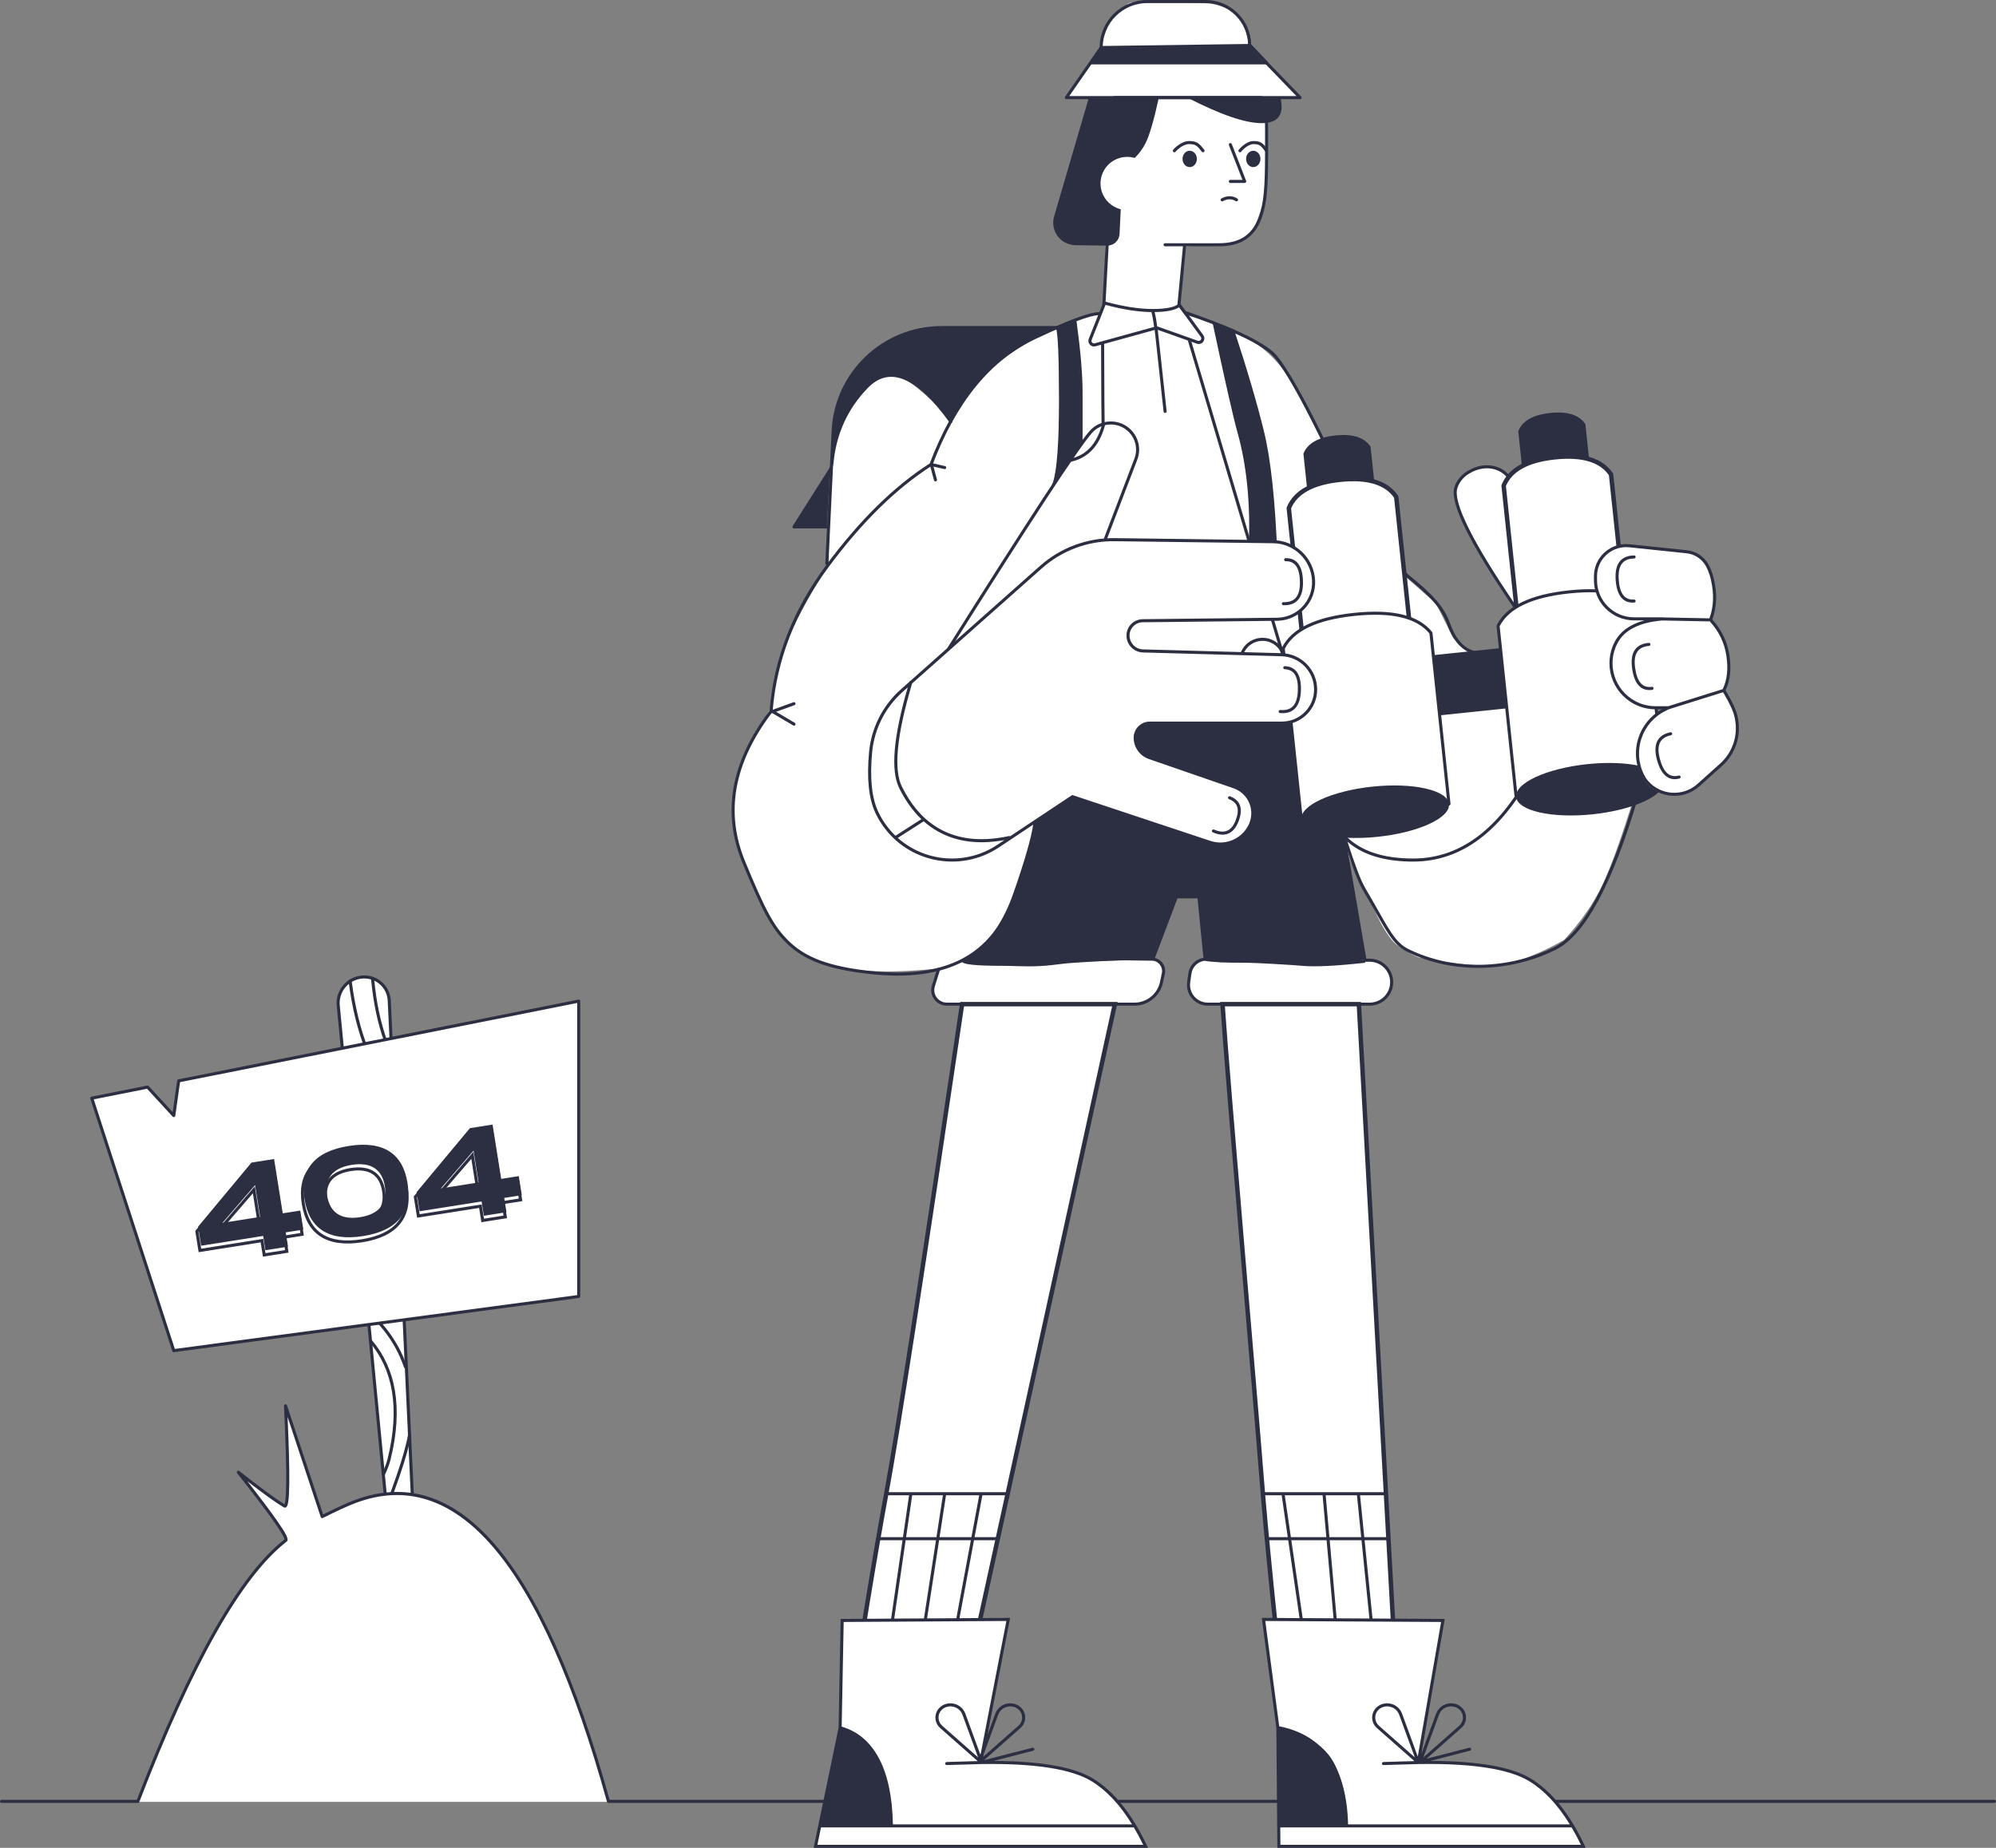 <svg width="675" height="625" viewBox="0 0 675 625" fill="none" xmlns="http://www.w3.org/2000/svg">
<rect x="0" y="0" width="675" height="625" fill="#808080" stroke="none"/>
<g id="Seeker">
<path id="Path 12" fill-rule="evenodd" clip-rule="evenodd" d="M319.998 327.271C303.294 329.191 290.477 328.961 281.545 326.581C272.614 324.202 265.57 319.142 260.414 311.4C254.793 299.559 251.675 292.773 251.06 291.042C248.046 282.56 247.712 274.224 248.289 268.615C249.042 261.289 253.084 251.743 260.414 239.976C261.458 231.796 263.19 224.55 265.61 218.239C268.03 211.928 272.88 202.842 280.16 190.98L281.199 151.991C284.27 143.066 287.157 136.741 289.859 133.014C292.562 129.287 295.679 127.332 299.213 127.148C302.194 126.866 304.965 127.556 307.527 129.218C310.088 130.88 314.938 135.136 322.076 141.985C327.972 131.738 334.669 123.917 342.169 118.522C349.669 113.127 359.599 108.987 371.961 106.101L373.693 102.65L373.902 82.355L368.15 32.952H360.529L372.307 15.7C373.358 11.899 374.398 9.138 375.425 7.419C376.453 5.7 378.372 3.745 381.183 1.554C381.234 0.918 383.545 0.573 388.116 0.518C392.687 0.462 399.889 0.693 409.721 1.208C413.918 2.169 416.805 3.434 418.381 5.004C419.958 6.574 421.343 9.909 422.538 15.01L439.426 32.976L428.774 33.642L427.735 66.421C426.253 72.043 424.867 75.838 423.578 77.807C422.288 79.777 420.21 81.272 417.342 82.293L400.367 83.328L398.289 103.34L399.675 106.101C408.344 108.569 414.233 110.524 417.342 111.966C424.807 115.43 431.56 120.445 436.742 129.218C440.369 135.36 444.123 143.845 449.213 152.681C453.694 160.461 461.893 174.147 473.809 193.741L485.587 204.092L491.476 215.823L505.679 226.52L512.261 205.127C498.866 184.885 492.169 172.003 492.169 166.483C492.169 164.175 493.568 162 494.94 160.617C496.85 158.691 499.474 157.507 503.947 157.857C506.929 158.09 509.816 159.93 512.608 163.377L552.446 269.995C548.481 282.937 545.017 292.599 542.053 298.978C539.09 305.358 534.702 311.683 528.889 317.955C520.514 322.635 513.47 325.395 507.758 326.236C502.045 327.078 492.692 326.273 479.698 323.821C475.147 321.746 472.145 319.791 470.691 317.955C465.3 311.149 463.045 302.515 460.298 297.943C456.44 291.521 454.13 285.54 453.37 280.001L435.356 221.689L357.411 219.274L350.137 278.276C346.16 294.311 341.888 306.043 337.319 313.47C332.75 320.897 326.977 325.498 319.998 327.271Z" fill="white"/>
<path id="Combined Shape" fill-rule="evenodd" clip-rule="evenodd" d="M325.366 339.982C323.955 339.729 322.915 339.604 322.246 339.607C319.677 339.617 317.58 339.486 316.352 337.535C314.644 334.821 315.107 331.599 317.739 327.866L325.019 325.449H328.486L353.794 326.485L361.768 325.449L389.85 324.413C392.855 325.794 393.895 328.442 392.97 332.355C392.046 336.269 389.503 338.686 385.343 339.607L377.023 339.982L320.859 596.482H284.804C290.976 556.186 295.945 525.881 299.711 505.566C303.477 485.251 312.029 430.057 325.366 339.982ZM413.425 339.982C413.37 339.167 411.174 339.042 406.838 339.607C403.14 337.765 401.637 334.887 402.331 330.974C403.024 327.06 404.757 324.989 407.531 324.758L412.731 325.449H428.679L444.627 326.485L462.308 324.758C467.855 325.219 470.628 327.751 470.628 332.355C470.628 334.972 469.743 336.331 468.548 337.535C467.943 338.144 466.787 338.835 465.081 339.607L459.534 339.982L473.748 596.827H436.306C431.262 550.639 428.026 518.26 426.599 499.689C424.899 477.572 415.28 367.636 413.425 339.982Z" fill="white"/>
<path id="Combined Shape_2" fill-rule="evenodd" clip-rule="evenodd" d="M325.366 339.637H377.023L320.859 596.136H284.804C290.976 555.84 295.945 525.535 299.711 505.22C303.477 484.906 312.029 429.711 325.366 339.637ZM413.425 339.637H459.534L473.748 596.481H436.306C431.262 550.293 428.026 517.914 426.599 499.344C424.899 477.226 415.28 367.29 413.425 339.637Z" stroke="#2C2E41" stroke-width="1.5"/>
<path id="Path 218" fill-rule="evenodd" clip-rule="evenodd" d="M357.608 110.792L318.52 110.975C299.02 111.067 282.986 126.313 281.992 145.711L281.337 158.497C281.948 151.923 282.757 147.313 283.764 144.67C285.363 140.473 287.209 138.059 289.311 135.336C292.488 131.219 296.086 127.745 299.018 127.04C305.721 125.426 313.232 130.612 321.553 142.595C322.946 139.911 324.102 137.837 325.02 136.373C326.852 133.451 328.802 130.295 332.3 127.04C339.234 120.587 347.67 115.171 357.608 110.792Z" fill="#2C2E41"/>
<path id="Path 233" fill-rule="evenodd" clip-rule="evenodd" d="M325.712 324.772C329.278 326.068 335.981 326.644 345.82 326.501C351.177 326.422 360.822 324.829 369.048 324.426C373.635 324.202 380.569 324.202 389.849 324.426L397.823 303.34H405.45L407.877 324.426C415.99 324.932 421.768 325.278 425.211 325.463C432.615 325.863 438.775 326.155 443.586 326.155C451.752 326.155 457.761 325.579 461.613 324.426L443.932 225.906L361.767 229.017C360.694 244.019 356.765 260.497 349.98 278.45C348.534 282.276 348.303 287.113 346.86 291.932C344.661 299.275 342.239 306.378 339.579 311.29C337.057 315.95 332.434 320.444 325.712 324.772Z" fill="#2C2E41"/>
<path id="Combined Shape_3" d="M461.067 324.656L453.128 278.538C453.079 278.256 453.269 277.988 453.552 277.939C453.836 277.891 454.104 278.08 454.153 278.363L462.053 324.254H463.174C467.578 324.254 471.148 327.813 471.148 332.204C471.148 336.596 467.578 340.155 463.174 340.155H408.47C404.566 340.155 401.401 337 401.401 333.107C401.401 332.781 401.424 332.456 401.469 332.133L401.884 329.164C402.258 326.493 404.335 324.403 406.964 323.973L404.98 303.858H398.183L390.562 324.012C392.689 324.502 394.194 326.481 394.022 328.716C394.007 328.909 393.98 329.101 393.94 329.29L393.306 332.311C392.346 336.881 388.305 340.155 383.621 340.155H320.199C317.276 340.155 314.907 337.793 314.907 334.879C314.907 334.327 314.994 333.779 315.164 333.255C315.627 331.829 316.204 329.988 316.895 327.732C316.979 327.458 317.27 327.304 317.544 327.387C317.819 327.471 317.974 327.761 317.89 328.035C317.197 330.296 316.618 332.142 316.154 333.574C316.017 333.996 315.947 334.436 315.947 334.879C315.947 337.22 317.851 339.118 320.199 339.118H383.621C387.812 339.118 391.429 336.188 392.288 332.098L392.922 329.078C392.952 328.932 392.973 328.785 392.985 328.637C393.131 326.747 391.717 325.098 389.824 324.945C385.522 324.861 382.479 324.818 380.696 324.816C375.869 324.81 362.259 325.597 359.411 325.978C352.946 326.84 349.523 326.964 343.932 326.777C343.75 326.77 343.75 326.77 343.568 326.764C341.57 326.697 340.615 326.673 339.34 326.673C334.716 326.673 331.261 326.558 328.968 326.325C326.278 326.052 325.059 325.67 325.198 324.699L326.228 324.845C326.238 324.77 326.217 324.714 326.204 324.689C326.277 324.745 326.426 324.814 326.646 324.883C327.157 325.043 327.97 325.181 329.074 325.293C331.324 325.522 334.748 325.636 339.34 325.636C340.63 325.636 341.594 325.66 343.603 325.728C343.785 325.734 343.785 325.734 343.967 325.74C349.504 325.926 352.871 325.804 359.273 324.95C362.17 324.563 375.826 323.773 380.697 323.779C382.439 323.781 385.37 323.821 389.493 323.901L397.337 303.157C397.414 302.955 397.607 302.821 397.824 302.821H405.451H409.958C410.245 302.821 410.478 303.053 410.478 303.34C410.478 303.626 410.245 303.858 409.958 303.858H406.025L408.014 324.03C410.311 324.408 414.898 324.599 421.745 324.599C424.319 324.599 436.897 325.3 440.515 325.639C444.638 326.025 451.495 325.699 461.067 324.656V324.656ZM461.633 325.291L461.671 325.633C451.777 326.725 444.699 327.072 440.418 326.671C436.83 326.335 424.283 325.636 421.745 325.636C414.424 325.636 409.666 325.419 407.43 324.979L407.435 324.956C405.11 325.196 403.239 326.988 402.914 329.308L402.499 332.276C402.461 332.551 402.441 332.829 402.441 333.107C402.441 336.427 405.14 339.118 408.47 339.118H463.174C467.004 339.118 470.108 336.023 470.108 332.204C470.108 328.386 467.004 325.291 463.174 325.291H461.633Z" fill="#2C2E41"/>
<path id="Combined Shape_4" d="M401.092 83.31L399.074 104.556C415.508 110.126 426.015 114.962 430.637 119.108C436.631 124.483 451.995 155.551 459.869 175.941C462.247 182.099 465.933 185.999 474.878 193.218L475.63 193.825C484.612 201.075 488.284 204.989 490.532 211.211C494.003 220.817 500.948 223.125 511.666 218.176C511.926 218.056 512.235 218.169 512.356 218.429C512.477 218.688 512.363 218.997 512.103 219.117C500.86 224.308 493.244 221.777 489.554 211.563C487.392 205.579 483.813 201.764 474.976 194.631L474.223 194.024C465.14 186.693 461.364 182.697 458.899 176.313C451.094 156.103 435.761 125.097 429.942 119.879C425.422 115.826 414.877 110.987 398.351 105.407C398.122 105.33 397.977 105.106 398 104.867L400.047 83.31H394.01C393.723 83.31 393.49 83.078 393.49 82.792C393.49 82.505 393.723 82.273 394.01 82.273H400.612C400.616 82.273 400.62 82.273 400.624 82.273H412.173C419.329 82.273 423.479 79.372 425.647 73.509C427.388 68.798 427.812 63.353 427.812 51.712V43.783C427.812 43.674 427.813 43.584 427.813 43.383C427.818 39.528 427.639 37.308 426.81 33.921C426.792 33.901 426.768 33.876 426.739 33.848C426.658 33.767 426.545 33.661 426.401 33.532H376.82C376.533 33.532 376.3 33.299 376.3 33.013C376.3 32.727 376.533 32.495 376.82 32.495H426.599C426.726 32.495 426.849 32.541 426.944 32.625C427.558 33.167 427.74 33.349 427.797 33.581C428.67 37.117 428.858 39.418 428.853 43.384C428.853 43.586 428.853 43.674 428.853 43.783V51.712C428.853 63.484 428.423 68.998 426.623 73.868C424.305 80.138 419.765 83.31 412.173 83.31H401.092ZM552.988 269.316L553.985 269.609C545.275 299.108 536.024 316.303 526.12 321.226C510.529 328.975 491.464 329.571 475.946 321.982C473.896 320.979 472.286 319.578 470.652 317.425C469.487 315.89 468.337 314.044 466.503 310.838C466.023 310 464.194 306.771 463.924 306.297C462.776 304.278 461.783 302.56 460.725 300.769C459.275 298.316 457.218 292.9 454.532 284.484L455.523 284.17C458.185 292.51 460.224 297.879 461.621 300.242C462.682 302.039 463.678 303.762 464.829 305.786C465.1 306.261 466.928 309.488 467.406 310.324C469.22 313.493 470.351 315.31 471.481 316.799C473.022 318.83 474.509 320.124 476.404 321.051C491.621 328.492 510.346 327.907 525.656 320.298C535.208 315.55 544.356 298.546 552.988 269.316Z" fill="#2C2E41"/>
<path id="Combined Shape_5" fill-rule="evenodd" clip-rule="evenodd" d="M410.304 109.41L416.544 111.829C420.936 125.196 424.287 136.604 426.598 146.052C428.909 155.501 430.412 169.559 431.105 188.226L422.438 185.806C423.131 170.827 421.86 157.575 418.624 146.052C417.215 141.033 414.442 128.819 410.304 109.41ZM357.261 110.792L363.154 108.373C364.541 118.59 365.235 126.656 365.235 132.571C365.235 138.486 365.235 144.478 365.235 150.546L356.221 163.337C357.607 159.188 358.301 149.855 358.301 135.336C358.301 120.817 357.954 112.636 357.261 110.792Z" fill="#2C2E41"/>
<path id="Combined Shape_6" d="M410.142 109.518L409.942 108.578L417.309 111.435L417.385 111.668C421.781 125.046 425.136 136.466 427.45 145.93C429.772 155.419 431.277 169.508 431.972 188.207L431.998 188.917L422.246 186.194L422.265 185.782C422.956 170.855 421.69 157.659 418.471 146.192C417.057 141.159 414.282 128.939 410.142 109.518ZM419.472 145.913C422.694 157.386 423.977 170.555 423.323 185.418L430.906 187.535C430.202 169.253 428.712 155.463 426.44 146.175C424.146 136.796 420.823 125.478 416.473 112.224L411.36 110.241C415.384 129.094 418.09 140.99 419.472 145.913ZM357.121 110.975L356.944 110.504L363.926 107.637L364.017 108.303C365.406 118.541 366.101 126.629 366.101 132.571V150.71L354.951 166.532L356.074 163.173C357.437 159.097 358.128 149.797 358.128 135.336C358.128 120.932 357.78 112.728 357.121 110.975ZM359.168 135.336C359.168 147.324 358.697 155.788 357.745 160.764L365.061 150.382V132.571C365.061 126.811 364.4 118.989 363.076 109.108L358.238 111.094C358.868 113.69 359.168 121.703 359.168 135.336Z" fill="#2C2E41"/>
<path id="Combined Shape_7" d="M400.445 110.94L401.442 110.645L448.604 269.365C451.299 283.394 461.013 290.376 477.908 290.376C494.811 290.376 508.708 279.126 519.614 256.526L520.552 256.976C509.488 279.901 495.268 291.413 477.908 291.413C460.54 291.413 450.377 284.108 447.594 269.61L400.445 110.94ZM426.084 239.309L427.112 239.467C421.761 274.035 411.701 291.413 396.783 291.413C384.714 291.413 376.683 253.972 373.382 182.373C372.76 168.873 372.413 145.821 372.342 113.213L373.382 113.211C373.453 145.805 373.8 168.845 374.421 182.326C377.679 252.992 385.698 290.376 396.783 290.376C410.987 290.376 420.804 273.417 426.084 239.309Z" fill="#2C2E41"/>
<path id="Combined Shape_8" fill-rule="evenodd" clip-rule="evenodd" d="M477.893 222.305L514.219 218.502L516.368 238.863L480.042 242.666L477.893 222.305ZM444.2 185.803L440.786 153.451C442.156 149.953 445.765 147.897 451.613 147.285C457.461 146.673 461.42 147.936 463.49 151.074L466.904 183.426L444.2 185.803ZM539.557 175.82L516.853 178.197L513.439 145.845C514.809 142.347 518.417 140.292 524.265 139.68C530.113 139.067 534.072 140.33 536.143 143.468L539.557 175.82Z" fill="#2C2E41"/>
<path id="Combined Shape_9" fill-rule="evenodd" clip-rule="evenodd" d="M441.347 221.726L436.07 171.727C438.281 166.311 444.065 163.113 453.422 162.134C462.779 161.154 469.104 163.085 472.397 167.925L477.673 217.923L441.347 221.726ZM550.326 210.317L513.999 214.12L508.723 164.122C510.934 158.706 516.718 155.508 526.075 154.528C535.431 153.549 541.756 155.479 545.05 160.319L550.326 210.317Z" fill="white"/>
<path id="Combined Shape_10" fill-rule="evenodd" clip-rule="evenodd" d="M441.119 221.865L435.843 171.867C438.054 166.451 443.838 163.253 453.194 162.273C462.551 161.294 468.876 163.224 472.169 168.064L477.445 218.063L441.119 221.865ZM550.098 210.457L513.772 214.26L508.496 164.261C510.707 158.845 516.49 155.647 525.847 154.668C535.204 153.688 541.529 155.618 544.822 160.458L550.098 210.457Z" fill="white" stroke="#2C2E41" stroke-width="1.5" stroke-linecap="round" stroke-linejoin="round"/>
<path id="Combined Shape_11" fill-rule="evenodd" clip-rule="evenodd" d="M440.227 277.141L434.124 219.3C437.282 212.971 445.293 209.134 458.159 207.787C471.025 206.44 479.662 208.535 484.072 214.071L490.176 271.912L440.227 277.141ZM562.829 264.307L512.88 269.536L506.776 211.694C509.934 205.366 517.946 201.528 530.812 200.181C543.677 198.834 552.315 200.929 556.725 206.465L562.829 264.307Z" fill="white"/>
<path id="Combined Shape_12" d="M440.121 277.674C439.835 277.704 439.579 277.497 439.549 277.212L433.446 219.371C433.435 219.273 433.453 219.174 433.497 219.086C436.752 212.564 444.92 208.651 457.944 207.288C470.968 205.925 479.774 208.06 484.319 213.766C484.38 213.843 484.418 213.936 484.429 214.034L490.532 271.875C490.562 272.16 490.355 272.415 490.07 272.445L440.121 277.674ZM489.444 271.468L483.41 214.294C479.105 209.013 470.667 206.999 458.053 208.319C445.438 209.64 437.605 213.358 434.496 219.414L440.529 276.588L489.444 271.468ZM563.185 264.27C563.215 264.554 563.008 264.81 562.722 264.839L512.774 270.068C512.488 270.098 512.232 269.892 512.202 269.607L506.098 211.765C506.088 211.667 506.106 211.568 506.15 211.48C509.404 204.958 517.572 201.046 530.596 199.682C543.621 198.319 552.427 200.455 556.971 206.16C557.033 206.237 557.071 206.33 557.081 206.428L563.185 264.27ZM562.096 263.862L556.063 206.688C551.758 201.408 543.32 199.393 530.705 200.714C518.091 202.034 510.257 205.752 507.149 211.809L513.182 268.983L562.096 263.862Z" fill="#2C2E41"/>
<path id="Combined Shape_13" fill-rule="evenodd" clip-rule="evenodd" d="M465.937 283.028C452.144 284.472 440.562 281.844 440.067 277.158C439.573 272.473 450.353 267.504 464.146 266.06C477.939 264.616 489.521 267.244 490.016 271.929C490.51 276.615 479.73 281.584 465.937 283.028ZM538.589 275.422C524.797 276.866 513.214 274.238 512.72 269.553C512.225 264.867 523.006 259.898 536.799 258.454C550.592 257.01 562.174 259.638 562.669 264.324C563.163 269.009 552.382 273.978 538.589 275.422Z" fill="#2C2E41"/>
<path id="Oval" d="M427.79 231.502C432.151 231.046 435.314 227.153 434.856 222.807C434.397 218.461 430.49 215.309 426.129 215.765C421.769 216.222 418.605 220.115 419.064 224.46C419.522 228.806 423.429 231.959 427.79 231.502ZM427.681 230.471C423.892 230.867 420.497 228.128 420.098 224.352C419.7 220.576 422.449 217.193 426.238 216.797C430.028 216.4 433.423 219.139 433.821 222.915C434.22 226.691 431.471 230.074 427.681 230.471Z" fill="#2C2E41"/>
<path id="Combined Shape_14" d="M261.326 240.058L268.332 237.518C268.601 237.42 268.9 237.559 268.998 237.828C269.096 238.097 268.957 238.394 268.687 238.492L262.458 240.751L268.774 244.472C269.021 244.618 269.103 244.936 268.957 245.182C268.811 245.429 268.492 245.511 268.245 245.365L261.192 241.21L261.06 241.258C260.999 241.28 260.936 241.29 260.874 241.289C248.141 258.196 245.196 274.875 252.003 291.389C258.638 307.488 261.62 313.234 266.647 318.193C272.442 323.911 280.423 326.882 294.221 328.405C320.243 331.276 335.441 322.678 342.21 303.513C346.439 291.539 348.858 283.154 349.465 278.385C349.501 278.101 349.761 277.9 350.046 277.936C350.331 277.972 350.533 278.231 350.497 278.515C349.878 283.379 347.443 291.817 343.191 303.858C336.255 323.496 320.591 332.358 294.107 329.436C280.097 327.89 271.905 324.84 265.915 318.931C260.751 313.835 257.733 308.02 251.041 291.783C244.049 274.82 247.133 257.666 260.255 240.385C261.667 222.839 268.055 206.417 279.411 191.128C290.733 175.884 302.401 164.425 314.419 156.752C322.541 135.293 334.335 120.922 349.805 113.671C357.512 110.058 363.297 107.657 367.169 106.464C369.762 105.666 371.608 105.372 372.64 105.696L374.423 73.084C374.439 72.798 374.684 72.579 374.971 72.593C375.257 72.61 375.477 72.855 375.461 73.141L373.607 107.066C373.57 107.738 372.568 107.711 372.568 107.038C372.568 106.403 370.963 106.381 367.476 107.455C363.661 108.63 357.914 111.016 350.247 114.61C335.007 121.753 323.367 135.966 315.331 157.279C315.292 157.384 315.219 157.473 315.124 157.533C303.171 165.133 291.544 176.536 280.247 191.745C269.093 206.762 262.788 222.864 261.326 240.058Z" fill="#2C2E41"/>
<path id="Path 112" fill-rule="evenodd" clip-rule="evenodd" d="M373.209 102.842L368.339 115.126C368.057 115.836 368.407 116.638 369.119 116.918C369.399 117.029 369.708 117.045 369.999 116.965L390.802 111.216L404.57 116.1C405.291 116.356 406.085 115.981 406.342 115.263C406.495 114.833 406.426 114.355 406.156 113.987L398.517 103.533C397.101 104.762 394.065 105.377 389.412 105.377C384.758 105.377 379.357 104.532 373.209 102.842Z" fill="white"/>
<path id="Combined Shape_15" d="M390.477 111.594L370.484 117.119C370.084 117.229 369.659 117.206 369.274 117.054C368.294 116.668 367.814 115.564 368.201 114.587L373.071 102.305C373.169 102.059 373.437 101.926 373.693 101.996C379.799 103.675 385.154 104.512 389.757 104.512C394.293 104.512 397.228 103.918 398.522 102.796C398.752 102.597 399.104 102.636 399.283 102.882L406.919 113.332C407.29 113.839 407.386 114.497 407.175 115.089C406.822 116.078 405.731 116.595 404.739 116.243L391.519 111.553C391.543 111.749 391.57 111.98 391.601 112.245C391.731 113.37 391.926 115.114 392.186 117.477C392.706 122.202 393.486 129.404 394.526 139.083C394.557 139.368 394.35 139.624 394.065 139.654C393.779 139.685 393.523 139.479 393.492 139.194C392.452 129.515 391.672 122.314 391.152 117.59C390.892 115.229 390.697 113.487 390.568 112.364C390.533 112.062 390.502 111.805 390.477 111.594ZM390.464 105.545C390.578 105.989 390.687 106.484 390.792 107.025C390.962 107.906 391.095 108.753 391.252 109.871L391.319 110.345C391.32 110.358 391.322 110.37 391.324 110.382L405.088 115.266C405.539 115.426 406.034 115.191 406.195 114.741C406.291 114.472 406.248 114.173 406.079 113.942L398.754 103.919C397.184 104.962 394.429 105.49 390.464 105.545ZM390.3 110.567C390.296 110.542 390.293 110.517 390.289 110.49L390.222 110.015C390.067 108.913 389.936 108.08 389.77 107.221C389.649 106.592 389.522 106.031 389.389 105.548C384.885 105.506 379.711 104.695 373.867 103.119L369.169 114.969C368.993 115.412 369.211 115.914 369.656 116.09C369.831 116.159 370.024 116.169 370.206 116.119L390.3 110.567Z" fill="#2C2E41"/>
<path id="Path 114" fill-rule="evenodd" clip-rule="evenodd" d="M319.472 221.514C348.241 175.79 364.767 150.555 369.048 145.809C372.389 142.105 378.113 141.801 381.831 145.129C384.615 147.619 385.572 151.559 384.242 155.042L373.902 182.106" fill="white"/>
<path id="Path 114_2" d="M319.792 222.033C348.529 176.361 365.065 151.11 369.315 146.399C372.466 142.906 377.86 142.622 381.363 145.764C383.984 148.115 384.885 151.831 383.63 155.116L373.296 182.165L374.267 182.534L384.601 155.486C386.01 151.8 384.999 147.63 382.058 144.993C378.128 141.468 372.077 141.787 368.541 145.706C364.229 150.486 347.714 175.705 318.911 221.482L319.792 222.033Z" fill="#2C2E41"/>
<path id="Combined Shape_16" fill-rule="evenodd" clip-rule="evenodd" d="M383.735 53.428C382.926 53.191 382.069 53.063 381.182 53.063C376.204 53.063 372.168 57.087 372.168 62.051C372.168 66.268 375.082 69.807 379.011 70.776L378.604 79.139C378.495 81.369 376.631 83.113 374.39 83.081L363.691 82.932C363.005 82.922 362.323 82.82 361.665 82.629C357.62 81.456 355.297 77.239 356.475 73.211L368.234 33.013H369.626L369.631 33.005L371.262 33.013H377.369L377.37 33.042L391.873 33.112C390.199 40.783 388.695 45.909 387.362 48.491C386.41 50.334 385.201 51.98 383.735 53.428ZM433.009 33.013C434.374 38.775 432.262 41.655 426.671 41.655C421.081 41.655 412.696 38.775 401.516 33.013H433.009Z" fill="#2C2E41"/>
<path id="Path 113" fill-rule="evenodd" clip-rule="evenodd" d="M304.694 233.582L351.769 191.804C358.622 185.722 367.511 182.415 376.689 182.532L430.291 183.22C437.613 183.313 443.598 189.065 443.954 196.35C444.29 203.245 438.952 209.106 432.029 209.441C431.872 209.449 431.714 209.453 431.557 209.455L386.176 209.95C383.399 209.98 381.173 212.246 381.203 215.011C381.203 215.013 381.203 215.015 381.203 215.017C381.237 217.817 383.485 220.09 386.295 220.167L433.138 221.445C439.52 221.619 444.614 226.806 444.647 233.165C444.68 239.432 439.607 244.54 433.314 244.573C433.294 244.573 433.274 244.573 433.254 244.573H388.603C385.856 244.573 383.63 246.791 383.63 249.526C383.63 249.546 383.63 249.566 383.63 249.585C383.667 252.593 385.592 255.255 388.445 256.242L417.037 266.128C421.985 267.839 424.603 273.221 422.885 278.148C422.809 278.367 422.725 278.583 422.633 278.796C420.343 284.075 414.379 286.731 408.903 284.911L362.422 269.462L337.275 286.179C324.379 294.751 306.946 291.288 298.339 278.443C297.53 277.235 296.816 275.966 296.205 274.648C294.014 269.926 293.331 263.161 294.155 254.353C294.904 246.351 298.67 238.928 304.694 233.582Z" fill="white"/>
<path id="Combined Shape_17" d="M302.822 282.68L311.591 277.059C308.582 274.194 306.152 270.675 304.1 266.583C301.126 260.652 302.104 249.31 306.978 232.486L305.317 233.959C299.381 239.227 295.671 246.545 294.936 254.435C294.125 263.143 294.8 269.811 296.943 274.43C297.54 275.717 298.236 276.957 299.025 278.137C300.148 279.816 301.424 281.332 302.822 282.68ZM303.609 283.408C312.747 291.544 326.57 292.848 337.237 285.757L339.664 284.144C330.023 285.88 322.182 284.463 315.899 280.442C314.646 279.641 313.477 278.754 312.382 277.785L303.609 283.408ZM307.532 230.606C307.532 230.603 307.533 230.6 307.534 230.597C307.593 230.4 307.76 230.263 307.951 230.233L351.693 191.413C358.641 185.247 367.65 181.894 376.95 182.014L430.579 182.701C438.167 182.798 444.37 188.766 444.739 196.325C445.09 203.505 439.536 209.609 432.335 209.959C432.171 209.967 432.007 209.972 431.843 209.973L386.442 210.468C383.956 210.495 381.962 212.527 381.99 215.006L381.99 215.011C382.02 217.532 384.042 219.579 386.57 219.648L433.431 220.927C440.087 221.109 445.398 226.523 445.434 233.163C445.468 239.716 440.168 245.057 433.596 245.091L433.533 245.091H388.863C386.407 245.091 384.416 247.077 384.416 249.526C384.416 249.552 384.416 249.552 384.416 249.579C384.45 252.368 386.234 254.836 388.877 255.75L417.481 265.641C422.693 267.443 425.452 273.116 423.645 278.312C423.564 278.545 423.474 278.775 423.376 279.002C420.979 284.529 414.741 287.31 409.012 285.406L362.765 270.034L337.814 286.62C324.674 295.355 306.92 291.815 298.16 278.712C297.341 277.488 296.618 276.201 295.999 274.865C293.767 270.053 293.074 263.213 293.9 254.339C294.66 246.188 298.493 238.627 304.625 233.185L307.532 230.606ZM308.444 231.184C303.239 248.646 302.122 260.318 305.031 266.119C307.906 271.853 311.526 276.412 316.46 279.569C322.884 283.68 331.015 284.971 341.205 282.783C341.347 282.752 341.488 282.783 341.601 282.857L362.611 268.89L409.341 284.422C414.558 286.156 420.239 283.623 422.421 278.59C422.509 278.387 422.59 278.181 422.662 277.972C424.281 273.317 421.809 268.235 417.141 266.621L388.536 256.73C385.479 255.673 383.415 252.818 383.376 249.592C383.376 249.559 383.376 249.559 383.376 249.526C383.376 246.504 385.833 244.054 388.863 244.054H433.533L433.59 244.054C439.588 244.023 444.425 239.149 444.394 233.168C444.361 227.088 439.497 222.13 433.402 221.964L386.541 220.685C383.455 220.6 380.987 218.101 380.95 215.023L380.95 215.017C380.916 211.965 383.37 209.464 386.431 209.431L431.832 208.936C431.983 208.935 432.134 208.93 432.285 208.923C438.912 208.601 444.023 202.983 443.701 196.375C443.358 189.364 437.604 183.828 430.565 183.738L376.937 183.051C367.896 182.935 359.138 186.194 352.384 192.188L308.444 231.184Z" fill="#2C2E41"/>
<path id="Path 107" fill-rule="evenodd" clip-rule="evenodd" d="M539.326 195.29L539.333 196.695C539.366 203.865 545.211 209.659 552.409 209.659H562.275C554.123 210.283 548.807 212.933 546.327 217.609C542.422 224.974 545.25 234.098 552.644 237.988C554.824 239.134 557.251 239.733 559.716 239.733H564.008L562.835 240.307C554.586 244.339 551.181 254.268 555.229 262.484C555.473 262.98 555.742 263.463 556.034 263.931C559.976 269.399 567.621 270.65 573.111 266.724C573.478 266.461 573.83 266.179 574.166 265.878L581.819 259.01C586.045 255.218 588.033 249.537 587.09 243.95C587.022 243.543 586.955 243.174 586.889 242.845C586.491 240.829 585.104 237.833 582.729 233.857C584.347 230.63 584.809 226.713 584.116 222.103C583.423 217.494 581.458 213.461 578.222 210.004C579.798 205.98 580.029 201.487 578.916 196.523C578.475 194.557 577.864 192.882 577.084 191.497C575.652 188.957 573.073 187.267 570.165 186.963L550.813 184.939C545.1 184.342 539.983 188.47 539.383 194.16C539.343 194.535 539.325 194.912 539.326 195.29Z" fill="white"/>
<path id="Combined Shape_18" d="M564.154 238.869L582.586 233.083C584.074 229.996 584.491 226.25 583.827 221.835C583.151 217.342 581.242 213.415 578.093 210.04L578.091 210.177L562.114 209.865C554.365 210.535 549.353 213.092 547.012 217.506C543.243 224.614 545.966 233.423 553.095 237.181C555.198 238.29 557.541 238.869 559.919 238.869H564.154ZM564.427 239.871L563.28 240.431C555.301 244.331 552.004 253.942 555.915 261.898C556.153 262.382 556.415 262.854 556.682 263.283C560.46 268.524 567.784 269.719 573.041 265.952C573.388 265.703 573.722 265.435 574.041 265.149L581.687 258.287C585.788 254.607 587.717 249.09 586.799 243.665C586.732 243.273 586.668 242.917 586.605 242.599C586.232 240.715 584.936 237.883 582.717 234.129L564.427 239.871ZM562.502 208.835L578.089 209.14C579.511 205.301 579.695 201.021 578.633 196.29C578.204 194.373 577.611 192.747 576.858 191.41C575.509 189.014 573.078 187.42 570.338 187.133L550.983 185.109C545.556 184.541 540.695 188.468 540.125 193.88C540.088 194.236 540.07 194.595 540.072 194.953L540.078 196.347C540.11 203.231 545.716 208.794 552.62 208.794H562.5L562.502 208.835ZM546.093 217.021C547.944 213.531 551.294 211.138 556.118 209.832H552.62C545.143 209.832 539.073 203.807 539.038 196.352L539.031 194.958C539.03 194.562 539.05 194.166 539.091 193.771C539.72 187.79 545.093 183.45 551.091 184.078L570.446 186.102C573.523 186.423 576.251 188.213 577.765 190.903C578.571 192.333 579.198 194.054 579.648 196.064C580.756 201 580.558 205.497 579.048 209.543C582.225 213.023 584.162 217.073 584.856 221.681C585.546 226.269 585.112 230.208 583.545 233.487C585.86 237.391 587.22 240.352 587.625 242.398C587.69 242.726 587.756 243.091 587.824 243.492C588.802 249.268 586.749 255.14 582.383 259.058L574.736 265.92C574.39 266.231 574.026 266.523 573.648 266.794C567.925 270.896 559.951 269.595 555.818 263.86C555.514 263.372 555.235 262.87 554.981 262.354C550.947 254.148 554.116 244.289 562.042 239.906H559.919C557.371 239.906 554.861 239.285 552.609 238.098C544.972 234.072 542.055 224.636 546.093 217.021ZM552.604 187.87C552.892 187.866 553.128 188.094 553.132 188.381C553.136 188.667 552.906 188.903 552.619 188.907C548.786 188.961 547.085 191.245 547.414 196.028C547.745 200.833 549.452 202.989 552.579 202.771C552.866 202.751 553.114 202.967 553.134 203.253C553.154 203.538 552.938 203.786 552.652 203.806C548.848 204.071 546.742 201.41 546.376 196.099C546.009 190.766 548.119 187.933 552.604 187.87ZM557.575 217.439C557.861 217.415 558.113 217.627 558.137 217.912C558.161 218.198 557.949 218.448 557.662 218.472C553.842 218.793 552.305 221.189 552.968 225.938C553.635 230.708 555.489 232.741 558.593 232.306C558.878 232.266 559.141 232.464 559.181 232.748C559.221 233.031 559.023 233.293 558.738 233.333C554.963 233.862 552.675 231.354 551.938 226.081C551.199 220.786 553.105 217.814 557.575 217.439ZM564.865 247.677C565.146 247.619 565.421 247.799 565.48 248.079C565.539 248.359 565.359 248.634 565.078 248.692C561.325 249.474 560.093 252.039 561.332 256.672C562.578 261.326 564.667 263.118 567.695 262.31C567.972 262.236 568.257 262.4 568.332 262.677C568.406 262.954 568.241 263.238 567.964 263.312C564.281 264.295 561.704 262.083 560.327 256.939C558.945 251.774 560.474 248.592 564.865 247.677Z" fill="#2C2E41"/>
<path id="Mask" fill-rule="evenodd" clip-rule="evenodd" d="M114.387 340.462L131.221 515.572H139.888L131.634 338.776C131.417 334.136 127.466 330.55 122.808 330.766C122.665 330.773 122.523 330.783 122.381 330.797C117.496 331.271 113.919 335.596 114.387 340.462Z" fill="white"/>
<path id="Mask_2" d="M113.869 340.185L130.748 515.763H140.433L132.153 338.425C131.923 333.5 127.728 329.693 122.783 329.922C122.632 329.929 122.481 329.94 122.33 329.955C117.159 330.457 113.374 335.034 113.869 340.185ZM131.693 514.727L114.904 340.086C114.464 335.504 117.831 331.433 122.431 330.986C122.564 330.973 122.698 330.963 122.832 330.957C127.203 330.755 130.911 334.12 131.114 338.473L139.343 514.727H131.693Z" fill="#2C2E41"/>
<path id="Combined Shape_19" d="M126.972 520.627C126.863 520.891 126.56 521.018 126.294 520.91C126.028 520.802 125.901 520.499 126.009 520.234C132.87 503.526 136.865 491.851 137.988 485.238C138.036 484.956 138.305 484.766 138.588 484.814C138.871 484.862 139.062 485.129 139.014 485.411C137.874 492.121 133.861 503.85 126.972 520.627ZM137.607 462.165C137.699 462.436 137.552 462.729 137.28 462.82C137.007 462.911 136.712 462.765 136.621 462.494C133.568 453.424 127.399 445.687 118.097 439.274C117.861 439.112 117.802 438.789 117.966 438.554C118.129 438.319 118.453 438.26 118.689 438.423C128.168 444.957 134.479 452.873 137.607 462.165ZM130.147 498.892C130.028 499.152 129.72 499.268 129.458 499.15C129.197 499.032 129.081 498.725 129.199 498.464C130.127 496.425 130.748 494.765 131.062 493.489C135.378 475.96 132.703 463.151 125.061 454.046C124.877 453.827 124.906 453.5 125.127 453.316C125.347 453.133 125.675 453.162 125.859 453.382C133.719 462.746 136.465 475.895 132.072 493.735C131.741 495.083 131.099 496.799 130.147 498.892ZM117.888 331.901C117.852 331.617 118.053 331.358 118.338 331.322C118.623 331.286 118.884 331.486 118.92 331.77C123.427 366.955 140.338 385.563 169.727 387.747C170.013 387.768 170.228 388.017 170.207 388.302C170.185 388.587 169.936 388.801 169.65 388.78C139.732 386.556 122.454 367.545 117.888 331.901ZM125.503 331.368C125.475 331.083 125.685 330.831 125.971 330.804C126.257 330.776 126.511 330.985 126.538 331.27C129.492 362.252 143.554 378.405 168.817 380.256C169.104 380.277 169.319 380.526 169.298 380.811C169.277 381.096 169.027 381.31 168.741 381.289C142.932 379.398 128.501 362.822 125.503 331.368Z" fill="#2C2E41"/>
<path id="Combined Shape_20" fill-rule="evenodd" clip-rule="evenodd" d="M402.33 56.52C400.989 56.52 399.903 55.282 399.903 53.754C399.903 52.227 400.989 50.989 402.33 50.989C403.67 50.989 404.757 52.227 404.757 53.754C404.757 55.282 403.67 56.52 402.33 56.52ZM423.824 56.52C422.484 56.52 421.398 55.282 421.398 53.754C421.398 52.227 422.484 50.989 423.824 50.989C425.165 50.989 426.251 52.227 426.251 53.754C426.251 55.282 425.165 56.52 423.824 56.52ZM397.526 51.324C397.341 51.542 397.012 51.569 396.793 51.384C396.574 51.199 396.547 50.872 396.733 50.654C396.815 50.556 396.964 50.394 397.172 50.189C397.515 49.849 397.902 49.509 398.325 49.192C399.559 48.266 400.849 47.705 402.15 47.705C404.033 47.705 405.064 48.154 406.105 49.292C406.269 49.472 406.436 49.668 406.654 49.937C406.719 50.016 407.116 50.509 407.24 50.661C407.421 50.883 407.388 51.21 407.165 51.391C406.942 51.572 406.615 51.538 406.433 51.316C406.306 51.16 405.908 50.666 405.847 50.59C405.639 50.336 405.485 50.153 405.336 49.99C404.494 49.069 403.742 48.742 402.15 48.742C401.114 48.742 400.02 49.218 398.951 50.02C398.568 50.308 398.216 50.616 397.905 50.925C397.719 51.108 397.59 51.248 397.526 51.324ZM419.726 51.309C419.549 51.534 419.222 51.573 418.996 51.396C418.77 51.219 418.731 50.893 418.909 50.668C418.986 50.571 419.124 50.408 419.317 50.202C419.637 49.862 419.997 49.522 420.391 49.203C421.544 48.271 422.753 47.705 423.98 47.705C425.747 47.705 426.72 48.16 427.692 49.306C427.845 49.486 427.999 49.683 428.202 49.952C428.262 50.031 428.631 50.524 428.746 50.676C428.919 50.904 428.874 51.23 428.645 51.402C428.416 51.575 428.09 51.53 427.917 51.302C427.798 51.146 427.429 50.652 427.372 50.576C427.179 50.321 427.035 50.138 426.898 49.976C426.122 49.062 425.439 48.742 423.98 48.742C423.036 48.742 422.031 49.212 421.046 50.009C420.691 50.295 420.365 50.603 420.077 50.911C419.905 51.094 419.786 51.234 419.726 51.309ZM416.076 60.841H420.17L415.592 49.103C415.488 48.836 415.62 48.535 415.888 48.431C416.155 48.328 416.457 48.46 416.561 48.727L421.415 61.171C421.547 61.511 421.296 61.878 420.93 61.878H416.076C415.789 61.878 415.556 61.646 415.556 61.359C415.556 61.073 415.789 60.841 416.076 60.841ZM413.548 68.039C413.295 68.174 412.98 68.079 412.844 67.826C412.709 67.574 412.804 67.26 413.057 67.125C414.941 66.118 416.755 66.118 418.428 67.139C418.673 67.289 418.75 67.608 418.6 67.852C418.45 68.097 418.13 68.173 417.885 68.024C416.537 67.201 415.116 67.201 413.548 68.039Z" fill="#2C2E41"/>
<path id="Path 118" fill-rule="evenodd" clip-rule="evenodd" d="M31.028 371.756L58.763 457.141L195.705 438.819V338.916L60.421 365.895L58.763 377.633L49.891 367.994L31.028 371.756Z" fill="white"/>
<path id="Path 118_2" d="M50.275 367.328C50.152 367.195 49.968 367.135 49.79 367.17L30.927 370.932C30.622 370.993 30.439 371.305 30.534 371.599L58.269 456.984C58.347 457.222 58.584 457.371 58.833 457.338L195.775 439.016C196.033 438.982 196.225 438.762 196.225 438.503V338.6C196.225 338.273 195.925 338.028 195.603 338.092L60.32 365.07C60.103 365.114 59.938 365.288 59.907 365.506L58.403 376.157L50.275 367.328ZM49.707 368.243L58.381 377.666C58.678 377.989 59.218 377.822 59.279 377.389L60.885 366.014L195.185 339.232V438.05L59.125 456.253L31.703 371.834L49.707 368.243Z" fill="#2C2E41"/>
<path id="Path 216" fill-rule="evenodd" clip-rule="evenodd" d="M0.52 609.437H46.629C64.791 562.305 81.466 532.878 96.654 521.156C97.552 520.464 92.201 512.787 80.604 498.126C88.121 504.053 93.322 507.855 96.205 509.534C97.563 510.324 97.678 499.031 96.552 475.656L108.966 513.127C113.692 510.76 117.297 509.102 119.78 508.151C154.68 494.784 183.339 528.546 205.758 609.437H674.479" fill="white"/>
<path id="Path 216_2" d="M95.943 509.816C96.438 510.104 96.884 509.837 97.128 509.318C97.286 508.981 97.407 508.471 97.506 507.767C97.694 506.428 97.802 504.341 97.831 501.497C97.882 496.466 97.688 489.049 97.248 479.243L108.473 513.124C108.572 513.424 108.917 513.567 109.2 513.425C113.913 511.065 117.503 509.413 119.967 508.469C154.456 495.26 182.911 528.78 205.258 609.41C205.32 609.634 205.525 609.79 205.759 609.79H674.48C674.767 609.79 675 609.558 675 609.272C675 608.986 674.767 608.754 674.48 608.754H206.155C183.678 527.876 154.849 494 119.594 507.502C117.187 508.424 113.748 509.999 109.272 512.23L97.046 475.329C96.856 474.756 96.004 474.914 96.033 475.516C96.596 487.194 96.848 495.853 96.791 501.487C96.762 504.289 96.656 506.338 96.476 507.624C96.402 508.152 96.316 508.541 96.227 508.779C93.326 507.049 88.22 503.304 80.927 497.555C80.444 497.174 79.815 497.799 80.196 498.281C85.989 505.604 90.22 511.181 92.888 515.009C94.215 516.913 95.152 518.38 95.697 519.405C95.959 519.897 96.126 520.279 96.197 520.54C96.21 520.59 96.22 520.633 96.225 520.667C81.004 532.494 64.373 561.845 46.272 608.754H0.52C0.233 608.754 0 608.986 0 609.272C0 609.558 0.233 609.79 0.52 609.79H46.629C46.845 609.79 47.038 609.658 47.115 609.457C65.244 562.41 81.884 533.046 96.973 521.4C97.826 520.742 96.782 518.78 93.742 514.419C91.488 511.183 88.13 506.716 83.669 501.015C89.403 505.457 93.49 508.388 95.943 509.816Z" fill="#2C2E41"/>
<path id="Path 207" d="M407.688 0H387.992C379.144 0 371.96 7.109 371.872 15.911L360.18 32.718C359.94 33.061 360.187 33.532 360.607 33.532H439.652C440.11 33.532 440.344 32.982 440.026 32.653L423.114 15.172C423.001 6.774 416.137 0 407.688 0ZM372.819 16.37C372.879 16.283 372.911 16.18 372.911 16.074C372.911 7.77 379.663 1.037 387.992 1.037H407.688C415.634 1.037 422.075 7.46 422.075 15.383C422.075 15.517 422.127 15.646 422.221 15.743L438.427 32.495H361.601L372.819 16.37Z" fill="#2C2E41"/>
<path id="Path 208" fill-rule="evenodd" clip-rule="evenodd" d="M422.383 15.729L372.169 16.42L368.702 21.605H427.986L422.383 15.729Z" fill="#2C2E41"/>
<path id="Path 208_2" d="M422.722 14.864L372.509 15.556C372.338 15.558 372.178 15.645 372.083 15.787L368.617 20.972C368.386 21.317 368.634 21.778 369.049 21.778H428.333C428.79 21.778 429.025 21.233 428.71 20.902L423.106 15.026C423.007 14.921 422.867 14.863 422.722 14.864ZM427.121 20.741H370.021L372.797 16.589L422.509 15.905L427.121 20.741Z" fill="#2C2E41"/>
<path id="Path 215" fill-rule="evenodd" clip-rule="evenodd" d="M281.684 595.79L275.79 624.136H298.671H387.423C382.305 613.367 376.296 605.877 369.396 601.667C362.495 597.456 349.899 595.498 331.607 595.79L340.967 547.394L284.804 547.74L284.111 584.037L281.684 595.79Z" fill="white"/>
<path id="Path 215 Copy 2" fill-rule="evenodd" clip-rule="evenodd" d="M432.492 591.642V624.482L446.36 624.136H535.112C529.994 613.367 523.984 605.877 517.084 601.667C510.184 597.456 497.587 595.497 479.295 595.79L487.962 548.17L427.292 547.74L431.799 584.037L432.492 591.642Z" fill="white"/>
<path id="Path 228" fill-rule="evenodd" clip-rule="evenodd" d="M284.11 584.382C289.418 585.239 293.578 588.58 296.59 594.407C299.603 600.234 301.22 608.07 301.444 617.914L277.176 617.568" fill="#2C2E41"/>
<path id="Path 228 Copy 2" fill-rule="evenodd" clip-rule="evenodd" d="M432.493 584.382C441.962 586.621 448.202 590.654 451.214 596.481C454.227 602.308 455.613 609.453 455.375 617.914L432.493 617.568V584.382Z" fill="#2C2E41"/>
<path id="Combined Shape_21" d="M301.355 547.466L305.216 520.948H296.937V519.913H305.367L307.43 505.738H300.057V504.702H340.273V505.738H332.212L329.575 519.913H337.153V520.948H329.382L324.476 547.323L341.597 547.218L333.928 586.868L336.576 579.634C336.688 579.33 336.826 579.037 336.991 578.758C338.494 576.206 341.79 575.352 344.352 576.849C344.784 577.101 345.172 577.42 345.504 577.793C347.243 579.749 347.061 582.739 345.097 584.471L332.771 595.343C335.091 594.768 340.788 593.31 349.156 591.141C349.434 591.069 349.718 591.235 349.79 591.511C349.862 591.788 349.696 592.071 349.418 592.143C343.322 593.724 338.925 594.856 336.024 595.591C352.031 595.664 363.237 597.648 369.666 601.571C376.663 605.84 382.734 613.407 387.892 624.26L388.244 625H275.15L281.173 596.031L283.591 584.325L284.293 547.571L301.355 547.466ZM302.407 547.459L312.464 547.397L316.529 520.948H306.267L302.407 547.459ZM313.518 547.391L323.417 547.33L328.324 520.948H317.581L313.518 547.391ZM332.046 596.647C332.002 596.656 331.956 596.659 331.909 596.655L320.18 596.999C319.893 597.008 319.654 596.783 319.645 596.497C319.637 596.211 319.863 595.972 320.15 595.964L330.625 595.657L317.944 584.471C315.98 582.739 315.798 579.749 317.537 577.793C317.868 577.42 318.257 577.101 318.689 576.849C321.251 575.352 324.546 576.206 326.05 578.758C326.214 579.037 326.353 579.33 326.464 579.634L331.52 593.444L331.683 593L340.336 548.262L285.313 548.6L284.637 583.994C295.433 587.19 301.622 598.255 301.956 617.05H382.826C378.732 610.393 374.162 605.529 369.123 602.454C362.383 598.341 350.014 596.394 332.046 596.647ZM332.688 593.277L332.512 594.188L344.408 583.695C345.941 582.342 346.084 580.007 344.725 578.48C344.466 578.188 344.163 577.94 343.826 577.743C341.759 576.535 339.101 577.224 337.888 579.282C337.755 579.507 337.643 579.744 337.554 579.989L332.688 593.277ZM383.451 618.086H277.65L276.428 623.964H386.597C385.582 621.876 384.534 619.917 383.451 618.086ZM277.865 617.05H300.916C300.587 598.768 294.672 588.143 284.505 585.037L282.192 596.241L277.865 617.05ZM325.487 579.989C325.397 579.744 325.285 579.507 325.153 579.282C323.94 577.224 321.282 576.535 319.215 577.743C318.878 577.94 318.574 578.188 318.315 578.48C316.957 580.007 317.099 582.342 318.633 583.695L330.761 594.393L325.487 579.989ZM331.154 505.738H319.918L317.74 519.913H328.517L331.154 505.738ZM318.866 505.738H308.481L306.418 519.913H316.688L318.866 505.738Z" fill="#2C2E41"/>
<path id="Path 119" fill-rule="evenodd" clip-rule="evenodd" d="M279.603 178.547H268.162L280.643 158.843" fill="#2C2E41"/>
<path id="Combined Shape_22" d="M439.478 547.291L435.643 520.948H429.025V519.913H435.492L433.429 505.738H426.945V504.702H468.894V505.738H459.935L461.368 519.913H469.241V520.948H461.473L464.151 547.432L488.579 547.571L480.671 593.24L485.652 579.634C485.764 579.33 485.902 579.037 486.067 578.758C487.57 576.206 490.866 575.352 493.428 576.849C493.859 577.101 494.248 577.42 494.58 577.793C496.319 579.749 496.137 582.739 494.173 584.471L482.399 594.856C485.332 594.114 490.262 592.847 496.845 591.141C497.123 591.069 497.407 591.235 497.479 591.511C497.552 591.788 497.385 592.071 497.107 592.143C491.014 593.723 486.62 594.855 483.718 595.59C499.908 595.636 511.227 597.62 517.702 601.571C524.699 605.84 530.77 613.407 535.928 624.26L536.28 625H431.977L431.972 624.487L431.63 584.45L426.698 547.218L439.478 547.291ZM440.53 547.297L450.973 547.357L448.624 520.948H436.694L440.53 547.297ZM452.018 547.363L463.105 547.426L460.428 520.948H449.668L452.018 547.363ZM432.599 583.876C447.66 586.898 455.434 598.009 455.883 617.05H530.862C526.768 610.393 522.198 605.529 517.159 602.454C510.443 598.356 498.139 596.408 480.278 596.644C480.208 596.66 480.138 596.66 480.071 596.647C479.947 596.649 479.824 596.651 479.7 596.653C479.667 596.657 479.633 596.658 479.599 596.655L467.87 596.999C467.582 597.008 467.343 596.783 467.334 596.497C467.326 596.211 467.552 595.972 467.839 595.964L478.314 595.657L465.633 584.471C463.669 582.739 463.487 579.749 465.226 577.793C465.557 577.42 465.946 577.101 466.378 576.849C468.94 575.352 472.235 576.206 473.739 578.758C473.903 579.037 474.042 579.33 474.153 579.634L479.461 594.131L487.345 548.6L427.885 548.261L432.599 583.876ZM432.67 584.948L432.948 617.05H454.843C454.402 598.594 447.024 587.944 432.67 584.948ZM531.487 618.086H432.957L433.008 623.964H534.633C533.618 621.876 532.57 619.917 531.487 618.086ZM473.176 579.989C473.086 579.744 472.975 579.507 472.842 579.282C471.629 577.224 468.971 576.535 466.904 577.743C466.567 577.94 466.263 578.188 466.004 578.48C464.646 580.007 464.788 582.342 466.322 583.695L478.45 594.393L473.176 579.989ZM486.629 579.989L481.356 594.393L493.483 583.695C495.017 582.342 495.159 580.007 493.801 578.48C493.542 578.188 493.239 577.94 492.902 577.743C490.835 576.535 488.176 577.224 486.964 579.282C486.831 579.507 486.719 579.744 486.629 579.989ZM458.89 505.738H448.315L449.576 519.913H460.323L458.89 505.738ZM447.27 505.738H434.48L436.543 519.913H448.531L447.27 505.738Z" fill="#2C2E41"/>
<path id="404 copy" d="M101.552 409.453L102.575 415.888L96.63 416.826L97.398 421.652L89.755 422.858L88.988 418.031L68.013 421.34L66.989 414.905L85.043 393.222L92.685 392.016L95.607 410.39L101.552 409.453ZM75.226 413.606L87.964 411.596L86.254 400.842L75.226 413.606ZM122.814 418.077C111.01 419.939 104.544 415.404 102.975 405.539C101.413 395.717 106.163 389.456 117.967 387.594C129.728 385.738 136.237 390.267 137.792 400.047C139.354 409.869 134.575 416.221 122.814 418.077ZM121.797 411.684C128.506 410.625 131.031 406.799 130.149 401.252C129.274 395.749 125.692 392.928 118.983 393.987C112.275 395.045 109.736 398.787 110.618 404.334C111.506 409.922 115.089 412.742 121.797 411.684ZM175.432 397.798L176.455 404.233L170.511 405.171L171.278 409.997L163.636 411.203L162.868 406.377L141.893 409.685L140.87 403.25L158.923 381.567L166.566 380.361L169.488 398.736L175.432 397.798ZM149.107 401.951L161.845 399.941L160.135 389.188L149.107 401.951Z" fill="#2C2E41"/>
<path id="404 copy_2" d="M101.579 410.453L102.765 417.911L96.82 418.849L97.588 423.675L88.918 425.043L88.15 420.217L67.175 423.525L66.034 416.347L84.362 394.333L92.713 393.016L95.635 411.39L101.579 410.453ZM94.77 412.576L91.848 394.201L84.913 395.295L67.135 416.648L68.04 422.34L89.015 419.031L89.782 423.858L96.398 422.814L95.63 417.988L101.575 417.05L100.714 411.638L94.77 412.576ZM73.502 415.931L86.187 401.25L88.154 413.619L73.502 415.931ZM86.964 412.758L85.511 403.62L76.14 414.466L86.964 412.758ZM122.49 420.181C110.623 422.053 103.702 417.561 102.056 407.213C100.418 396.912 105.609 390.548 117.48 388.675C129.307 386.809 136.269 391.298 137.901 401.558C139.54 411.865 134.313 418.316 122.49 420.181ZM122.328 419.158C133.605 417.379 138.419 411.438 136.873 401.72C135.336 392.051 128.926 387.918 117.643 389.698C106.316 391.485 101.54 397.341 103.084 407.051C104.635 416.809 111.006 420.944 122.328 419.158ZM121.474 413.788C114.694 414.857 110.665 412.081 109.699 406.007C108.741 399.98 111.714 396.138 118.497 395.068C125.263 394 129.304 396.763 130.258 402.764C131.22 408.811 128.237 412.721 121.474 413.788ZM121.311 412.765C127.517 411.786 130.101 408.398 129.231 402.926C128.368 397.503 124.87 395.111 118.66 396.091C112.432 397.073 109.86 400.396 110.726 405.845C111.601 411.343 115.089 413.746 121.311 412.765ZM175.459 398.798L176.645 406.256L170.701 407.194L171.468 412.02L162.798 413.388L162.031 408.562L141.056 411.871L139.914 404.692L158.243 382.678L166.593 381.361L169.515 399.736L175.459 398.798ZM168.65 400.921L165.728 382.546L158.793 383.64L141.015 404.993L141.92 410.685L162.895 407.377L163.663 412.203L170.278 411.159L169.511 406.333L175.455 405.395L174.595 399.983L168.65 400.921ZM147.383 404.276L160.068 389.595L162.035 401.964L147.383 404.276ZM160.845 401.103L159.392 391.965L150.021 402.811L160.845 401.103Z" fill="#2C2E41"/>
<path id="Combined Shape_23" d="M280.508 158.287C280.571 158.051 280.624 157.832 280.669 157.63L281.237 145.675C282.18 125.858 298.568 110.274 318.464 110.274H357.608V111.311H318.464C299.123 111.311 283.192 126.46 282.276 145.724L282.111 149.2C283.949 142.17 287.494 135.881 292.751 130.481C300.675 122.341 310.487 126.398 321.974 142.292C322.142 142.525 322.089 142.849 321.856 143.016C321.623 143.184 321.298 143.131 321.13 142.899C309.967 127.451 300.828 123.673 293.497 131.203C286.598 138.291 282.725 146.934 281.855 156.814C281.83 157.089 281.78 157.405 281.704 157.764L280.123 191.016L279.084 190.967L279.666 178.72H268.509C268.1 178.72 267.851 178.27 268.069 177.924L280.508 158.287ZM279.715 177.683L280.548 160.165L269.453 177.683H279.715Z" fill="#2C2E41"/>
<path id="Combined Shape_24" d="M433.99 204.699C433.703 204.688 433.479 204.447 433.49 204.161C433.501 203.875 433.742 203.652 434.029 203.663C437.86 203.808 439.679 201.616 439.602 196.822C439.524 192.007 437.932 189.764 434.798 189.819C434.511 189.824 434.274 189.596 434.269 189.31C434.264 189.023 434.493 188.787 434.78 188.782C438.592 188.716 440.556 191.482 440.642 196.806C440.728 202.151 438.472 204.87 433.99 204.699ZM432.88 241.174C432.594 241.148 432.383 240.896 432.409 240.611C432.435 240.325 432.688 240.115 432.974 240.141C436.792 240.486 438.724 238.392 438.899 233.601C439.074 228.788 437.602 226.465 434.469 226.356C434.182 226.346 433.958 226.106 433.968 225.82C433.978 225.534 434.219 225.31 434.506 225.32C438.316 225.452 440.132 228.318 439.938 233.638C439.743 238.98 437.348 241.578 432.88 241.174ZM410.148 281.535C409.885 281.42 409.766 281.114 409.881 280.852C409.996 280.59 410.303 280.47 410.566 280.585C414.1 282.128 416.456 281.116 417.883 277.433C419.319 273.725 418.565 271.437 415.615 270.309C415.347 270.206 415.213 269.906 415.316 269.639C415.419 269.372 415.72 269.238 415.988 269.341C419.524 270.692 420.481 273.601 418.853 277.805C417.215 282.035 414.23 283.317 410.148 281.535ZM372.706 143.499L373.711 143.766C371.814 150.86 367.855 155.046 361.87 156.24L361.666 155.223C367.237 154.112 370.905 150.232 372.706 143.499Z" fill="#2C2E41"/>
<path id="Path 236" d="M314.463 157.248L315.85 162.433C315.924 162.71 316.209 162.874 316.486 162.801C316.764 162.727 316.929 162.443 316.855 162.166L315.468 156.981C315.394 156.704 315.109 156.54 314.831 156.613C314.554 156.687 314.389 156.971 314.463 157.248Z" fill="#2C2E41"/>
<path id="Path 237" d="M314.849 157.62L319.355 158.657C319.635 158.721 319.915 158.547 319.979 158.268C320.044 157.989 319.869 157.711 319.589 157.646L315.082 156.609C314.803 156.545 314.523 156.719 314.459 156.998C314.394 157.277 314.569 157.555 314.849 157.62Z" fill="#2C2E41"/>
<path id="Shape" d="M510.547 160.902C507.042 156.686 500.946 156.24 495.921 159.537C493.963 160.821 492.535 162.65 491.865 164.74C490.174 170.007 496.816 183.466 511.8 205.456C511.961 205.693 512.285 205.755 512.522 205.594C512.76 205.433 512.822 205.11 512.66 204.873C497.92 183.241 491.315 169.856 492.855 165.056C493.452 163.196 494.73 161.559 496.492 160.403C501.1 157.381 506.603 157.783 509.747 161.564C509.93 161.785 510.258 161.815 510.479 161.632C510.7 161.45 510.731 161.123 510.547 160.902Z" fill="#2C2E41"/>
</g>
</svg>
